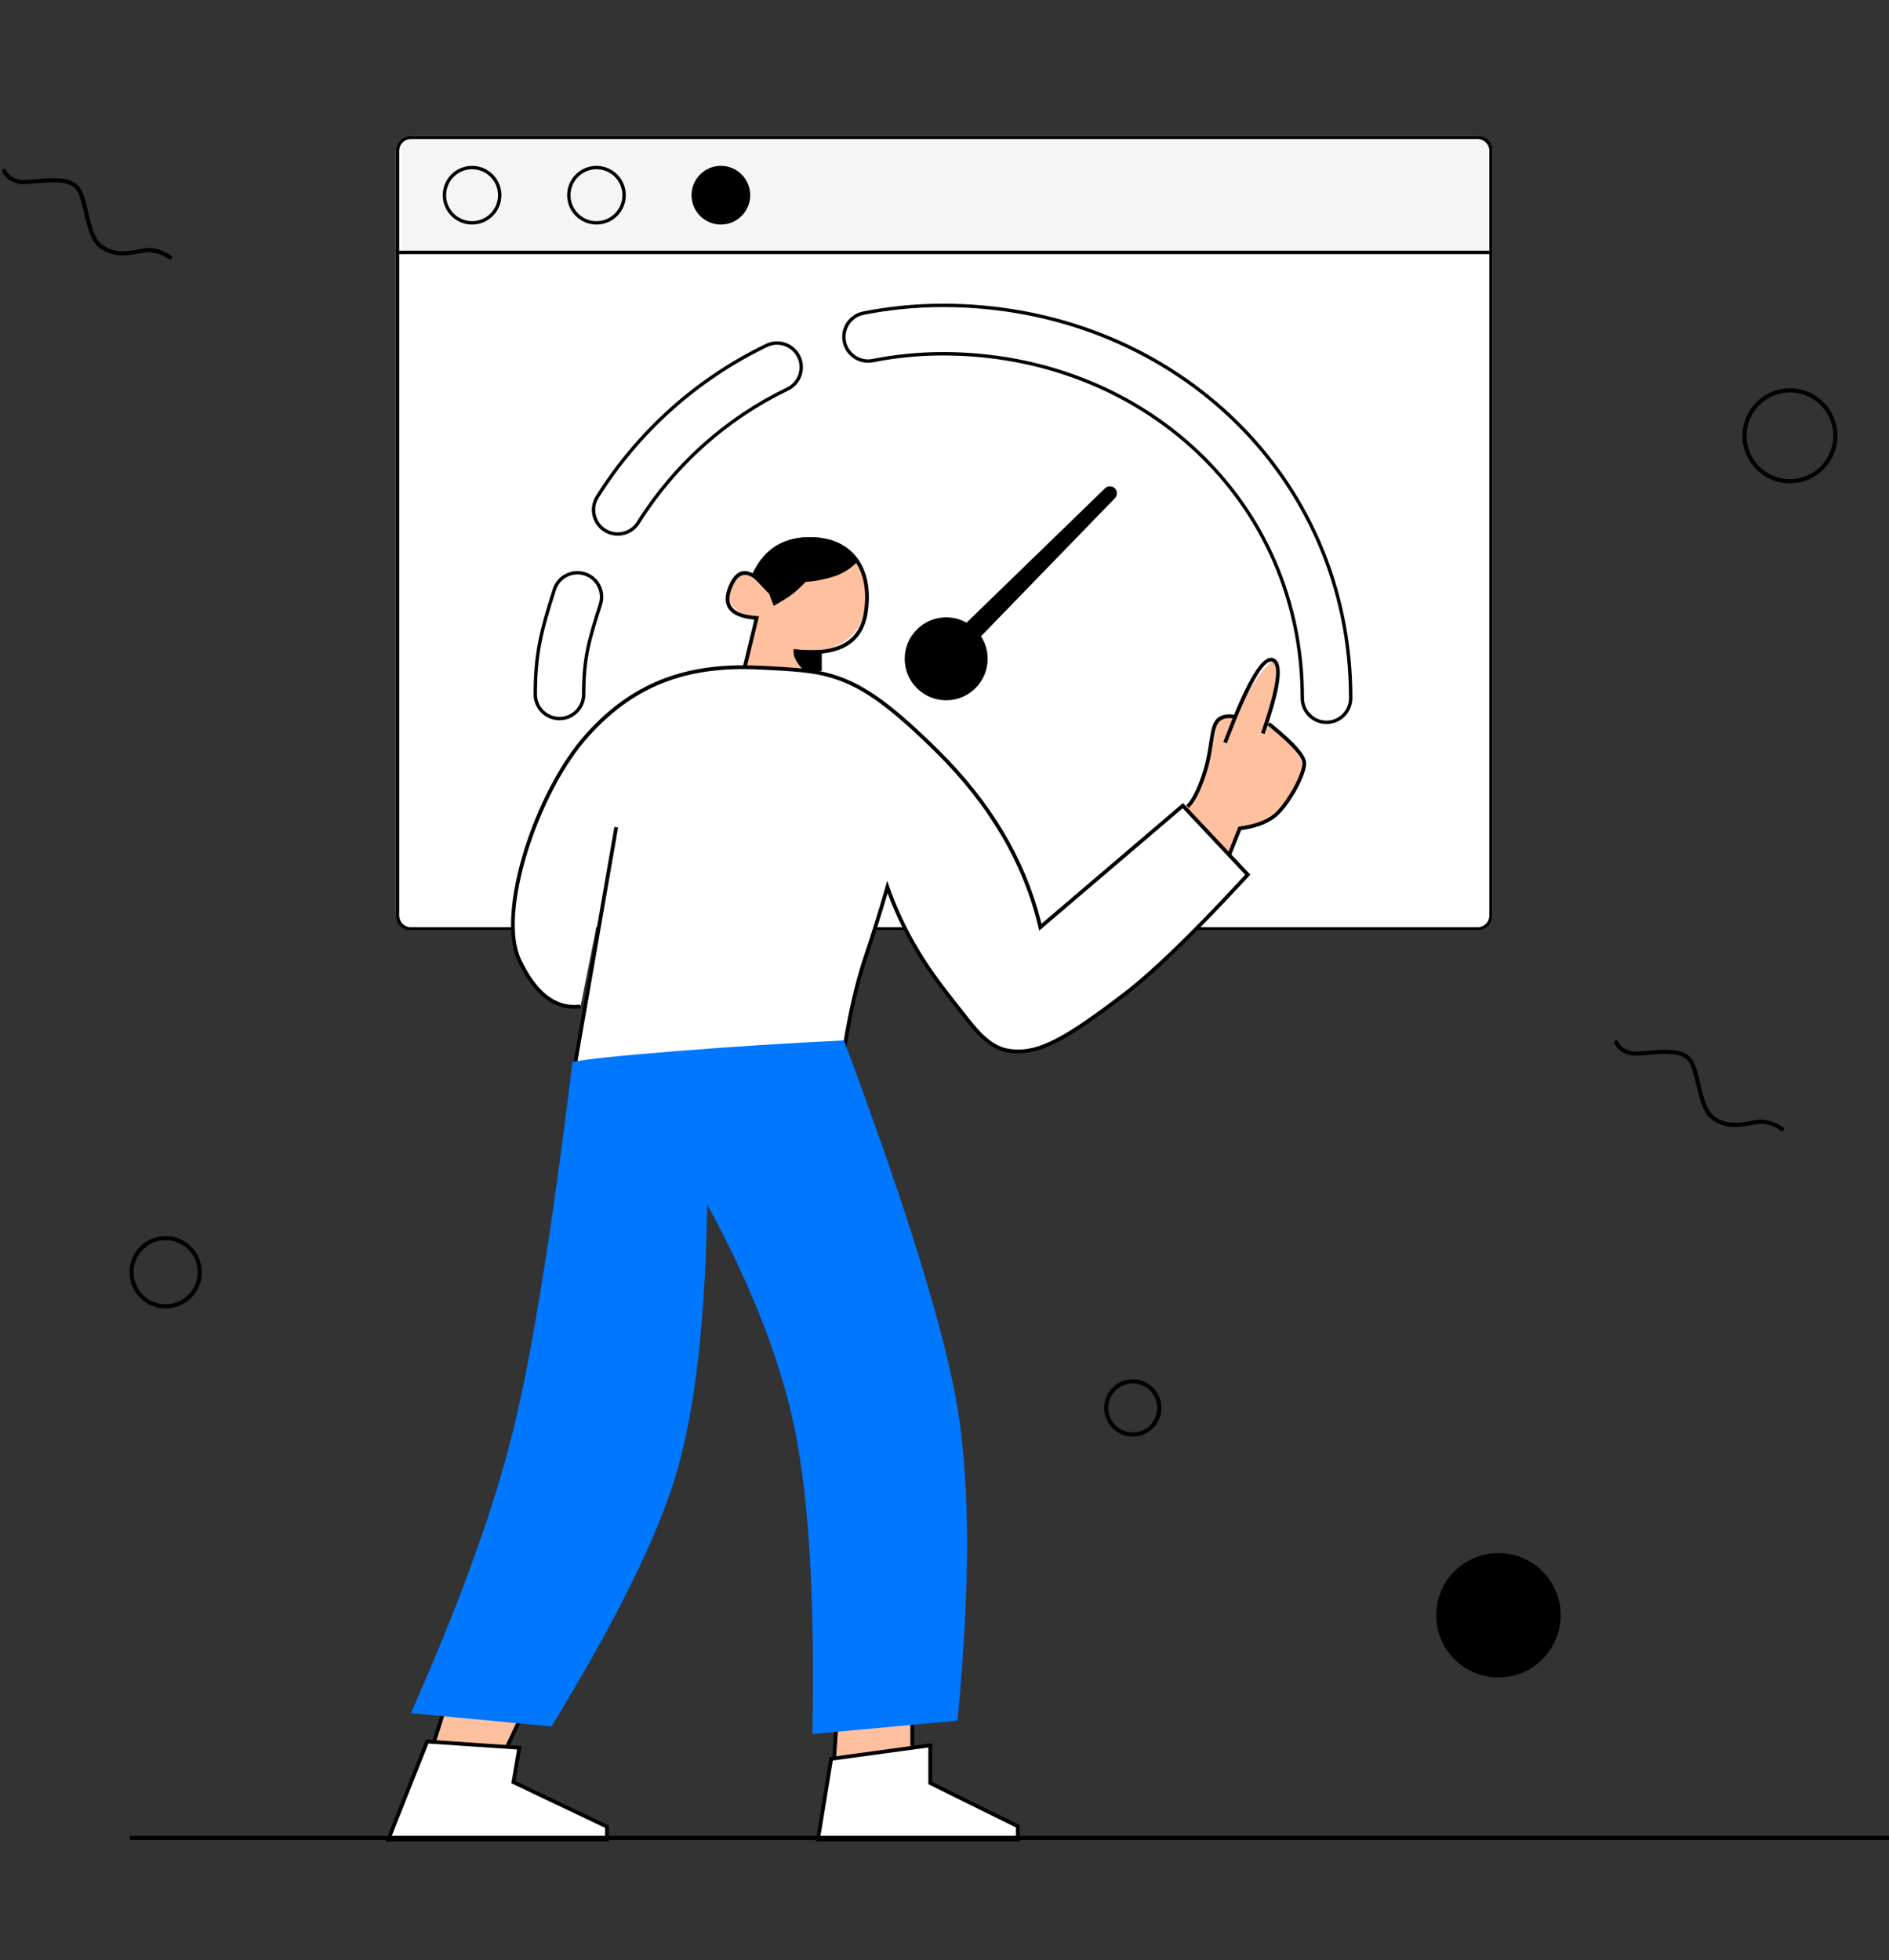 <?xml version="1.0" encoding="UTF-8"?>
<svg width="451px" height="468px" viewBox="0 0 451 468" version="1.1" xmlns="http://www.w3.org/2000/svg"
  xmlns:xlink="http://www.w3.org/1999/xlink">
  <rect x="0" y="0" width="451" height="468" fill="#333333" stroke="none"/>
  <title>编组 5</title>
  <g id="用户端新" stroke="none" stroke-width="1" fill="none" fill-rule="evenodd">
    <g id="1" transform="translate(-180, -289)">
      <g id="编组-5" transform="translate(180, 289)">
        <rect id="矩形" fill="#D8D8D8" opacity="0" x="9" y="0" width="414" height="468"></rect>
        <rect id="矩形" fill="#FFFFFF" x="94.5" y="32.4" width="261.9" height="189.79" rx="3.6"></rect>
        <path
          d="M352.8,32.4 C354.788,32.4 356.4,34.012 356.4,36 L356.4,218.59 C356.4,220.578 354.788,222.19 352.8,222.19 L98.1,222.19 C96.112,222.19 94.5,220.578 94.5,218.59 L94.5,36 C94.5,34.012 96.112,32.4 98.1,32.4 L352.8,32.4 Z M352.8,33.21 L98.1,33.21 C96.612,33.21 95.396,34.374 95.314,35.842 L95.31,36 L95.31,218.59 C95.31,220.077 96.474,221.293 97.942,221.375 L98.1,221.38 L352.8,221.38 C354.288,221.38 355.504,220.215 355.586,218.748 L355.59,218.59 L355.59,36 C355.59,34.512 354.426,33.296 352.958,33.214 L352.8,33.21 Z"
          id="矩形" fill="#000000" fill-rule="nonzero"></path>
        <path
          d="M98.505,33.3 L353.205,33.3 C354.696,33.3 355.905,34.509 355.905,36 L355.905,60.3 L355.905,60.3 L95.805,60.3 L95.805,36 C95.805,34.509 97.014,33.3 98.505,33.3 Z"
          id="矩形" fill="#000000" opacity="0.04"></path>
        <polygon id="矩形" fill="#000000" fill-rule="nonzero"
          points="356.07 59.855 356.07 60.68 94.5 60.68 94.5 59.855"></polygon>
        <path
          d="M112.709,39.6 C108.841,39.6 105.705,42.737 105.705,46.606 C105.705,50.476 108.841,53.613 112.709,53.613 C116.578,53.613 119.713,50.476 119.713,46.606 C119.713,42.737 116.578,39.6 112.709,39.6 Z M112.709,40.41 C116.13,40.41 118.903,43.184 118.903,46.606 C118.903,50.029 116.13,52.803 112.709,52.803 C109.288,52.803 106.515,50.029 106.515,46.606 C106.515,43.184 109.288,40.41 112.709,40.41 Z"
          id="椭圆形" fill="#000000" fill-rule="nonzero"></path>
        <path
          d="M142.409,39.6 C138.541,39.6 135.405,42.737 135.405,46.606 C135.405,50.476 138.541,53.613 142.409,53.613 C146.278,53.613 149.413,50.476 149.413,46.606 C149.413,42.737 146.278,39.6 142.409,39.6 Z M142.409,40.41 C145.83,40.41 148.603,43.184 148.603,46.606 C148.603,50.029 145.83,52.803 142.409,52.803 C138.988,52.803 136.215,50.029 136.215,46.606 C136.215,43.184 138.988,40.41 142.409,40.41 Z"
          id="椭圆形" fill="#000000" fill-rule="nonzero"></path>
        <ellipse id="椭圆形" fill="#000000" cx="172.109" cy="46.606" rx="7.004" ry="7.006"></ellipse>
        <path
          d="M266.179,116.59 C266.826,117.237 266.834,118.284 266.197,118.941 L234.211,151.917 C235.215,153.466 235.798,155.313 235.798,157.296 C235.798,162.765 231.366,167.198 225.899,167.198 C220.432,167.198 216,162.765 216,157.296 C216,151.827 220.432,147.394 225.899,147.394 C227.666,147.394 229.324,147.857 230.76,148.668 L263.828,116.573 C264.485,115.935 265.531,115.943 266.179,116.59 Z"
          id="形状结合" fill="#000000"></path>
        <path
          d="M139.604,137.014 C142.643,137.98 144.325,141.227 143.359,144.268 C140.712,152.604 139.349,156.847 139.349,165.781 C139.349,168.971 136.763,171.557 133.574,171.557 C130.385,171.557 127.8,168.971 127.8,165.781 C127.8,155.657 129.347,150.234 132.352,140.77 C133.318,137.73 136.565,136.048 139.604,137.014 Z M225.139,72.91 C278.898,72.91 322.478,112.905 322.478,166.681 C322.478,169.871 319.893,172.457 316.704,172.457 C313.515,172.457 310.929,169.871 310.929,166.681 C310.929,119.285 272.52,84.463 225.139,84.463 C219.459,84.463 213.854,85.014 208.376,86.099 C205.247,86.719 202.209,84.684 201.59,81.555 C200.97,78.426 203.004,75.386 206.132,74.767 C212.349,73.536 218.705,72.91 225.139,72.91 Z M190.725,85.178 C192.107,88.054 190.897,91.505 188.022,92.887 C173.386,99.924 161,111.024 152.379,124.791 C150.686,127.494 147.122,128.313 144.42,126.619 C141.717,124.926 140.899,121.361 142.592,118.658 C152.369,103.044 166.413,90.459 183.019,82.475 C185.894,81.093 189.344,82.303 190.725,85.178 Z"
          id="形状" stroke="#000000" stroke-width="0.81" fill-opacity="0" fill="#979797" fill-rule="nonzero"></path>
        <path
          d="M282.13,195.157 C284.143,192.521 285.894,189.187 287.382,185.156 C288.871,181.125 289.986,176.698 290.728,171.873 L294.646,171 C299.643,162.166 302.727,157.877 303.898,158.132 C305.07,158.387 304.733,163.276 302.889,172.8 C307.293,176.628 309.916,179.628 310.759,181.8 C312.023,185.058 307.214,191.757 303.898,194.314 C301.688,196.018 299.054,197.176 295.996,197.786 L292.5,206.705 L282.13,195.157 Z"
          id="路径-49" fill="#FFC09F"></path>
        <path
          d="M192.15,130.933 L180,137.301 L177.059,137.301 C174.633,139.379 173.712,141.435 174.296,143.469 C174.88,145.504 176.999,146.86 180.654,147.538 L177.615,161.344 L195.75,164.04 L195.3,155.7 C202.8,154.163 206.7,149.663 207,142.2 C207.3,134.737 202.35,130.982 192.15,130.933 Z"
          id="路径-2" fill="#FFC09F"></path>
        <path
          d="M184.028,141.546 L184.952,144 C186.682,143.019 187.976,142.202 188.835,141.546 C189.694,140.891 190.799,139.877 192.15,138.506 C194.241,138.373 196.389,137.977 198.594,137.318 C200.799,136.658 202.701,135.516 204.3,133.889 C200.992,129.982 196.701,128.281 191.429,128.787 C186.157,129.293 182.348,132.137 180,137.318 L184.028,141.546 Z"
          id="路径-47" stroke="#000000" stroke-width="0.9" fill="#000000"></path>
        <path
          d="M189.9,155.7 C189.948,156.685 190.495,157.787 191.541,159.008 C192.588,160.229 193.841,161.226 195.3,162 L195.3,155.7 L189.9,155.7 Z"
          id="路径-48" stroke="#000000" stroke-width="0.9" fill="#000000"></path>
        <path
          d="M193.605,128.25 C203.179,128.25 208.81,135.257 207.161,146.236 C206.012,153.884 200.16,157.109 189.821,155.902 L189.431,155.854 L189.544,154.961 C199.69,156.241 205.191,153.291 206.271,146.102 C207.84,135.654 202.613,129.15 193.605,129.15 C188.004,129.15 183.678,131.814 180.581,137.187 L180.393,137.519 L179.607,137.082 C182.869,131.21 187.551,128.25 193.605,128.25 Z"
          id="路径-37" fill="#000000" fill-rule="nonzero"></path>
        <path
          d="M173.995,139.834 C176.08,134.906 179.499,135.236 183.766,140.585 L183.955,140.824 L183.245,141.378 C179.253,136.266 176.615,135.953 174.824,140.185 C173.035,144.412 174.788,146.631 180.396,147.068 L181.218,147.124 L178.019,160.306 L177.144,160.094 L180.093,147.945 L180.037,147.941 C174.182,147.398 172.041,144.704 173.9,140.064 L173.995,139.834 Z"
          id="路径-38" fill="#000000" fill-rule="nonzero"></path>
        <path
          d="M138.598,240.284 C132.709,241.059 127.842,237.386 123.996,229.265 C118.228,217.083 129.129,187.887 140.126,175.613 C151.124,163.34 163.801,158.549 181.202,159.394 C198.603,160.24 204.406,160.24 223.71,179.314 C236.579,192.03 244.802,206.051 248.38,221.375 L282.4,192.355 L297.9,208.827 C285.365,222.452 275.562,231.97 268.492,237.38 C257.888,245.495 249.852,251.043 243.143,251.043 C236.433,251.043 233.866,247.312 225.059,235.845 C219.188,228.201 214.791,220.176 211.867,211.77 C210.421,216.864 208.672,222.474 206.62,228.601 C204.569,234.728 202.855,242.208 201.479,251.043 L136.616,258.026 L147.129,197.499"
          id="路径-40" fill="#FFFFFF"></path>
        <path
          d="M139.791,175.313 C150.648,163.197 163.225,158.194 180.642,158.919 L183.379,159.049 C192.109,159.479 195.937,159.957 200.268,161.476 L200.523,161.567 C207.144,163.941 213.705,168.796 224.026,178.994 C236.55,191.369 244.699,204.983 248.467,219.832 L248.647,220.555 L282.434,191.734 L298.515,208.823 L297.08,210.379 C285.268,223.151 275.943,232.185 269.095,237.484 L267.861,238.428 C255.34,247.953 249.05,251.493 243.143,251.493 C240.351,251.493 238.248,250.859 236.169,249.373 L235.789,249.096 C233.403,247.323 231.858,245.436 224.702,236.119 C219.183,228.933 214.959,221.41 212.03,213.549 L211.915,213.236 L211.776,213.715 C210.614,217.708 209.275,222.004 207.759,226.601 L207.047,228.744 C205.075,234.634 203.414,241.788 202.066,250.205 L201.87,251.453 L136.07,258.537 L146.686,197.422 L147.572,197.576 L137.161,257.514 L201.087,250.632 L201.178,250.062 C202.484,241.902 204.085,234.915 205.982,229.099 L206.194,228.458 C208.122,222.698 209.783,217.395 211.176,212.55 L211.824,210.276 L212.292,211.623 C215.2,219.982 219.574,227.964 225.416,235.571 L228.158,239.13 C233.245,245.701 234.527,247.093 236.692,248.64 C238.614,250.014 240.534,250.593 243.143,250.593 C248.841,250.593 255.121,247.017 267.77,237.366 L268.219,237.023 C274.83,231.964 283.856,223.284 295.289,210.988 L297.284,208.83 L282.365,192.974 L248.109,222.197 L247.941,221.478 C244.384,206.239 236.204,192.293 223.393,179.634 L222.459,178.716 C212.76,169.228 206.491,164.662 200.22,162.414 L199.475,162.156 C195.525,160.834 191.797,160.376 183.838,159.973 L181.18,159.844 C163.724,158.996 151.253,163.87 140.462,175.914 C128.491,189.274 119.135,217.948 124.403,229.073 C128.112,236.905 132.722,240.466 138.262,239.871 L138.54,239.838 L138.657,240.73 C132.543,241.535 127.51,237.738 123.59,229.458 C118.135,217.938 127.605,188.913 139.791,175.313 Z"
          id="路径-40" fill="#000000" fill-rule="nonzero"></path>
        <path
          d="M303.944,157.128 C306.485,157.95 305.969,163.199 302.664,173.081 L303.171,172.449 L303.84,172.989 C309.192,177.343 311.85,180.366 311.85,182.244 C311.85,184.99 308.497,191.252 305.43,194.346 C303.442,196.351 300.456,197.623 296.481,198.176 L296.317,198.197 L293.818,204.467 L292.982,204.133 L295.677,197.372 L295.941,197.339 C299.946,196.843 302.891,195.629 304.79,193.713 C307.706,190.771 310.95,184.713 310.95,182.244 C310.95,180.758 308.374,177.84 303.26,173.678 L302.634,173.17 C302.456,173.702 302.269,174.248 302.075,174.806 L301.922,175.243 L301.073,174.945 L301.377,174.072 C304.837,164.017 305.5,158.577 303.667,157.985 C301.814,157.386 298.181,163.643 293.27,176.537 L292.921,177.459 L292.079,177.141 L292.606,175.753 C293.183,174.243 293.742,172.826 294.282,171.501 C292.518,171.29 291.357,171.727 290.728,172.78 C290.38,173.363 290.142,174.176 289.884,175.604 L289.711,176.63 C289.634,177.114 289.484,178.072 289.443,178.328 L289.317,179.093 C289.235,179.579 289.154,180.026 289.068,180.472 C288.733,182.196 288.335,183.758 287.808,185.302 C286.545,189.005 285.269,191.496 283.95,192.793 L283.804,192.932 L283.196,192.268 C284.426,191.144 285.691,188.719 286.956,185.011 C287.469,183.51 287.857,181.987 288.184,180.3 L288.309,179.636 C288.349,179.411 288.39,179.181 288.43,178.941 L288.857,176.275 L288.956,175.685 C289.249,173.999 289.515,173.056 289.956,172.318 C290.823,170.867 292.409,170.319 294.634,170.639 C298.687,160.858 301.685,156.399 303.944,157.128 Z"
          id="形状结合" fill="#000000" fill-rule="nonzero"></path>
        <polygon id="路径-45" fill="#FFC09F"
          points="106.632 406.304 102.6 419.165 119.512 420.3 124.2 410.4"></polygon>
        <polygon id="路径-45" fill="#FFC09F" points="199.8 410.4 198.926 423 217.8 420.434 217.8 410.4"></polygon>
        <path
          d="M124.845,410.088 L106.327,405.771 L102,419.575 L119.787,420.77 L124.845,410.088 Z M106.935,406.837 L123.555,410.711 L119.236,419.83 L103.2,418.754 L106.935,406.837 Z"
          id="路径-45" fill="#000000" fill-rule="nonzero"></path>
        <path
          d="M218.25,409.95 L199.38,409.95 L198.439,423.52 L218.25,420.827 L218.25,409.95 Z M217.349,410.85 L217.349,420.041 L199.412,422.479 L200.219,410.85 L217.349,410.85 Z"
          id="路径-45" fill="#000000" fill-rule="nonzero"></path>
        <polygon id="路径-46" fill="#FFFFFF"
          points="101.99 415.8 92.7 439.2 144.9 439.2 144.9 436.115 122.585 425.5 123.995 417.288"></polygon>
        <polygon id="路径-46" fill="#FFFFFF"
          points="198.44 419.927 195.3 439.2 243 439.2 243 436.032 222.095 425.715 222.095 416.7"></polygon>
        <path
          d="M124.523,416.873 L101.693,415.329 L92.037,439.65 L145.35,439.65 L145.35,435.83 L123.086,425.239 L124.523,416.873 Z M102.288,416.271 L123.466,417.704 L122.084,425.759 L144.45,436.398 L144.45,438.75 L93.362,438.75 L102.288,416.271 Z"
          id="路径-46" fill="#000000" fill-rule="nonzero"></path>
        <path
          d="M222.545,425.435 L222.545,416.184 L198.05,419.526 L194.771,439.65 L243.45,439.65 L243.45,435.752 L222.545,425.435 Z M221.645,417.215 L221.645,425.995 L242.55,436.312 L242.55,438.75 L195.828,438.75 L198.831,420.327 L221.645,417.215 Z"
          id="路径-46" fill="#000000" fill-rule="nonzero"></path>
        <path
          d="M136.675,253.557 C139.842,252.884 148.098,252.017 161.443,250.955 C174.787,249.894 188.142,249.042 201.508,248.4 C216.52,288.621 225.55,317.871 228.599,336.15 C231.648,354.429 231.648,379.317 228.6,410.815 L193.968,414 C194.555,382.595 193.199,358.595 189.9,342 C186.601,325.405 179.58,307.26 168.837,287.564 C168.424,315.313 165.959,336.759 161.443,351.9 C156.926,367.041 146.998,387.141 131.659,412.2 L98.1,409.015 C109.697,382.89 117.797,360.552 122.4,342 C127.003,323.448 131.762,293.967 136.675,253.557 Z"
          id="路径-44" fill="#0077FF"></path>
        <circle id="椭圆形" fill="#000000" cx="357.75" cy="385.65" r="14.85"></circle>
        <path
          d="M425.043,248.693 C425.155,248.444 425.447,248.332 425.697,248.443 C425.947,248.555 426.058,248.847 425.947,249.097 C425.273,250.606 423.964,251.561 422.071,251.949 L421.9,251.982 C421.184,252.106 420.439,252.082 418.337,251.905 L416.377,251.74 C415.958,251.707 415.596,251.684 415.238,251.665 L415.022,251.654 C412.088,251.517 410.106,251.818 408.921,252.752 C407.874,253.577 407.311,255.088 406.471,258.7 L406.18,259.947 C405.175,264.187 404.237,266.338 402.327,267.576 C401.997,267.79 401.661,267.98 401.319,268.145 C399.086,269.227 397.072,269.285 393.941,268.743 L392.334,268.456 C391.577,268.326 391.351,268.309 390.948,268.309 C389.381,268.309 387.793,268.868 386.179,270 C385.955,270.157 385.647,270.103 385.49,269.879 C385.333,269.656 385.387,269.347 385.611,269.19 C387.279,268.02 388.955,267.395 390.633,267.325 L390.948,267.319 C391.422,267.319 391.666,267.336 392.491,267.478 L393.766,267.707 C396.91,268.279 398.811,268.26 400.887,267.254 C401.193,267.106 401.493,266.937 401.789,266.746 C403.354,265.731 404.217,263.828 405.131,260.076 L405.667,257.797 C406.481,254.416 407.084,252.939 408.308,251.975 C409.683,250.891 411.744,250.544 414.708,250.65 L415.068,250.665 C415.658,250.693 416.222,250.732 416.989,250.796 L418.648,250.937 C420.601,251.098 421.251,251.107 421.872,250.98 C423.467,250.652 424.507,249.894 425.043,248.693 Z"
          id="路径-31" fill="#000000" fill-rule="nonzero"
          transform="translate(405.695, 259.245) scale(-1, 1) translate(-405.695, -259.245) "></path>
        <path
          d="M40.143,40.593 C40.255,40.344 40.547,40.232 40.797,40.343 C41.047,40.455 41.158,40.747 41.047,40.997 C40.373,42.506 39.064,43.461 37.171,43.849 L37,43.882 C36.284,44.006 35.539,43.982 33.437,43.805 L31.477,43.64 C31.058,43.607 30.696,43.584 30.338,43.565 L30.122,43.554 C27.188,43.417 25.206,43.718 24.021,44.652 C22.974,45.477 22.411,46.988 21.571,50.6 L21.28,51.847 C20.275,56.087 19.337,58.238 17.427,59.476 C17.097,59.69 16.761,59.88 16.419,60.045 C14.186,61.127 12.172,61.185 9.041,60.643 L7.434,60.356 C6.677,60.226 6.451,60.209 6.048,60.209 C4.481,60.209 2.893,60.768 1.279,61.9 C1.055,62.057 0.747,62.003 0.59,61.779 C0.433,61.556 0.487,61.247 0.711,61.09 C2.379,59.92 4.055,59.295 5.733,59.225 L6.048,59.219 C6.522,59.219 6.766,59.236 7.591,59.378 L8.866,59.607 C12.01,60.179 13.911,60.16 15.987,59.154 C16.293,59.006 16.593,58.837 16.889,58.646 C18.454,57.631 19.317,55.728 20.231,51.976 L20.767,49.697 C21.581,46.316 22.184,44.839 23.408,43.875 C24.783,42.791 26.844,42.444 29.808,42.55 L30.168,42.565 C30.758,42.593 31.322,42.632 32.089,42.696 L33.748,42.837 C35.701,42.998 36.351,43.007 36.972,42.88 C38.567,42.552 39.607,41.794 40.143,40.593 Z"
          id="路径-31" fill="#000000" fill-rule="nonzero"
          transform="translate(20.795, 51.145) scale(-1, 1) translate(-20.795, -51.145) "></path>
        <path
          d="M427.35,92.71 C421.087,92.71 416.01,97.787 416.01,104.05 C416.01,110.313 421.087,115.39 427.35,115.39 C433.613,115.39 438.69,110.313 438.69,104.05 C438.69,97.787 433.613,92.71 427.35,92.71 Z M427.35,93.7 C433.066,93.7 437.7,98.334 437.7,104.05 C437.7,109.766 433.066,114.4 427.35,114.4 C421.634,114.4 417,109.766 417,104.05 C417,98.334 421.634,93.7 427.35,93.7 Z"
          id="椭圆形" fill="#000000" fill-rule="nonzero"></path>
        <path
          d="M39.55,295.11 C34.778,295.11 30.91,298.978 30.91,303.75 C30.91,308.522 34.778,312.39 39.55,312.39 C44.322,312.39 48.19,308.522 48.19,303.75 C48.19,298.978 44.322,295.11 39.55,295.11 Z M39.55,296.1 C43.775,296.1 47.2,299.525 47.2,303.75 C47.2,307.975 43.775,311.4 39.55,311.4 C35.325,311.4 31.9,307.975 31.9,303.75 C31.9,299.525 35.325,296.1 39.55,296.1 Z"
          id="椭圆形" fill="#000000" fill-rule="nonzero"></path>
        <path
          d="M270.45,329.31 C266.672,329.31 263.61,332.372 263.61,336.15 C263.61,339.928 266.672,342.99 270.45,342.99 C274.228,342.99 277.29,339.928 277.29,336.15 C277.29,332.372 274.228,329.31 270.45,329.31 Z M270.45,330.3 C273.681,330.3 276.3,332.919 276.3,336.15 C276.3,339.381 273.681,342 270.45,342 C267.219,342 264.6,339.381 264.6,336.15 C264.6,332.919 267.219,330.3 270.45,330.3 Z"
          id="椭圆形" fill="#000000" fill-rule="nonzero"></path>
        <rect id="矩形" fill="#000000" x="31" y="438.3" width="420" height="1"></rect>
        <polygon id="路径-39" fill="#000000" fill-rule="nonzero"
          points="196.2 155.7 196.2 160.2 195.3 160.2 195.3 155.7"></polygon>
      </g>
    </g>
  </g>
</svg>
